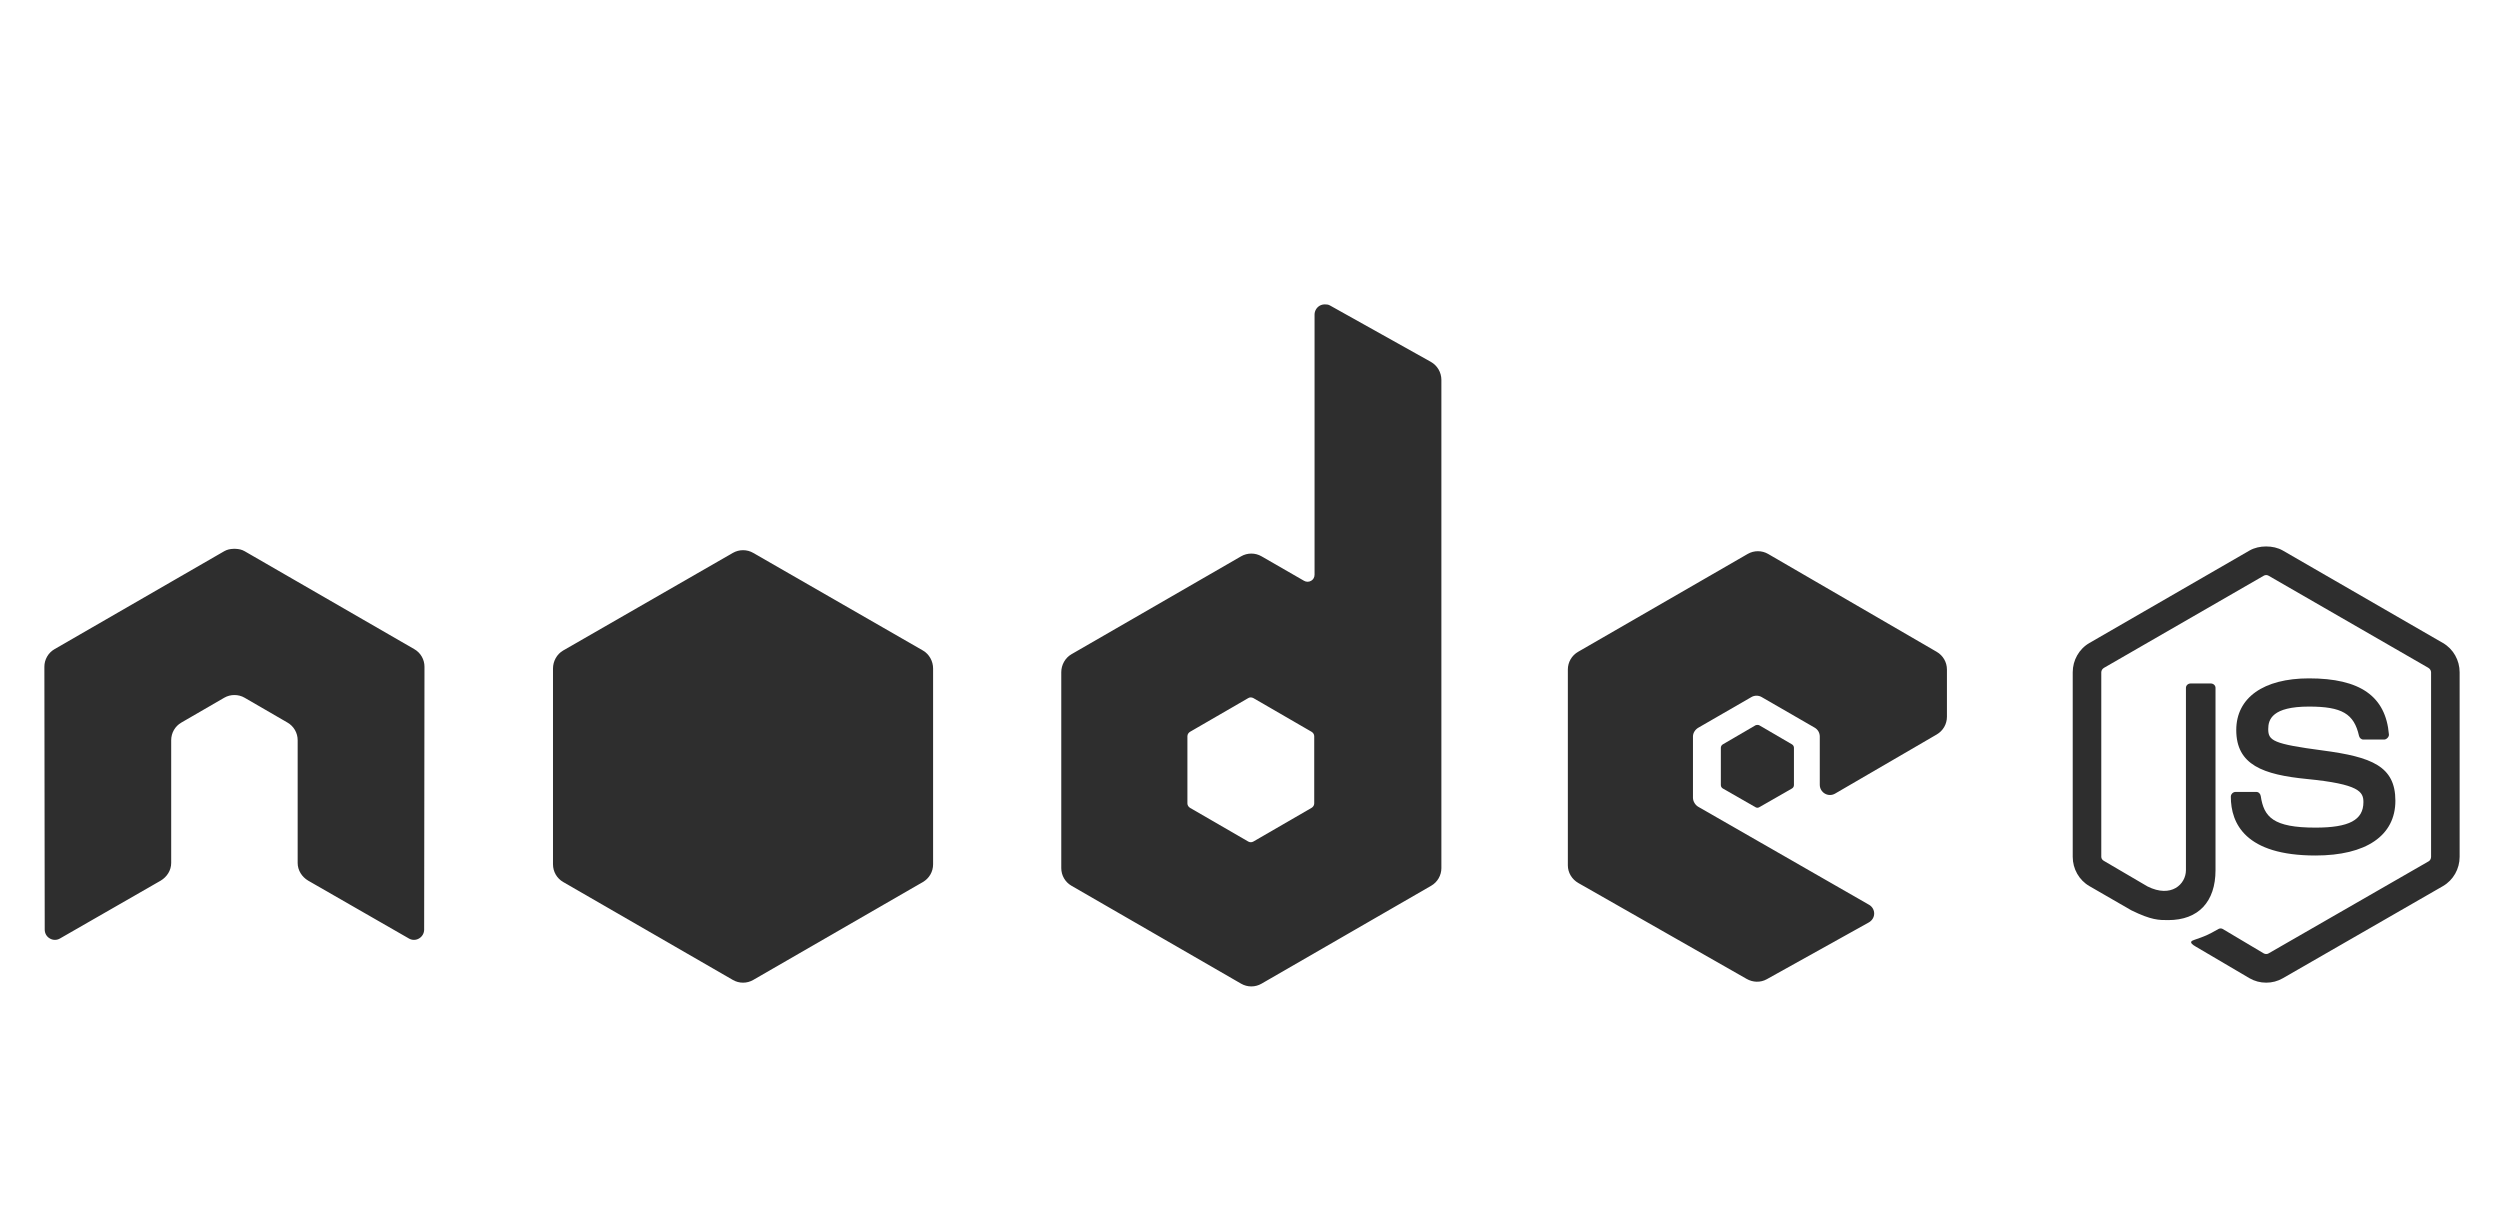 <svg width="248" height="120" viewBox="0 0 248 120" fill="none" xmlns="http://www.w3.org/2000/svg">
<g filter="url(#filter0_d_3_152)">
<path d="M224.804 50.208C224.221 50.208 223.654 50.329 223.152 50.613L207.267 59.786C206.239 60.379 205.614 61.497 205.614 62.687V81.001C205.614 82.19 206.239 83.307 207.267 83.901L211.415 86.296C213.431 87.289 214.174 87.274 215.091 87.274C218.075 87.274 219.779 85.463 219.779 82.316V64.238C219.779 63.983 219.558 63.8 219.307 63.8H217.317C217.062 63.8 216.845 63.983 216.845 64.238V82.316C216.845 83.711 215.392 85.114 213.034 83.935L208.717 81.405C208.564 81.323 208.447 81.176 208.447 81.001V62.687C208.447 62.513 208.563 62.337 208.717 62.249L224.568 53.109C224.64 53.068 224.721 53.045 224.804 53.045C224.887 53.045 224.969 53.068 225.04 53.109L240.892 62.249C241.043 62.34 241.162 62.508 241.162 62.688V81.001C241.162 81.176 241.074 81.355 240.926 81.44L225.04 90.579C224.905 90.66 224.717 90.66 224.568 90.579L220.487 88.151C220.425 88.118 220.356 88.1 220.285 88.1C220.215 88.1 220.145 88.118 220.083 88.151C218.957 88.79 218.745 88.864 217.688 89.23C217.428 89.321 217.033 89.462 217.823 89.905L223.152 93.041C223.654 93.331 224.225 93.483 224.805 93.48C225.385 93.484 225.955 93.332 226.457 93.042L242.342 83.901C243.37 83.304 243.995 82.191 243.995 81.001V62.687C243.995 61.498 243.37 60.381 242.342 59.787L226.457 50.614C225.959 50.329 225.388 50.209 224.805 50.209L224.804 50.208Z" fill="#2E2E2E"/>
<path d="M229.055 63.294C224.531 63.294 221.837 65.219 221.837 68.421C221.837 71.893 224.511 72.848 228.853 73.277C234.046 73.786 234.451 74.548 234.451 75.571C234.451 77.344 233.037 78.1 229.696 78.1C225.497 78.1 224.575 77.052 224.266 74.964C224.229 74.74 224.056 74.559 223.827 74.559H221.77C221.517 74.559 221.298 74.777 221.298 75.031C221.298 77.704 222.752 80.866 229.696 80.866C234.722 80.866 237.622 78.893 237.622 75.436C237.622 72.009 235.28 71.089 230.404 70.445C225.477 69.793 225.008 69.473 225.008 68.32C225.008 67.367 225.406 66.093 229.055 66.093C232.314 66.093 233.519 66.796 234.013 68.994C234.056 69.2 234.238 69.365 234.451 69.365H236.509C236.635 69.365 236.758 69.287 236.846 69.196C236.932 69.099 236.993 68.99 236.981 68.859C236.662 65.075 234.138 63.294 229.055 63.294Z" fill="#2E2E2E"/>
<path d="M131.416 26.195C131.239 26.195 131.064 26.241 130.91 26.329C130.757 26.419 130.63 26.547 130.541 26.701C130.452 26.855 130.405 27.029 130.404 27.206V53.007C130.404 53.261 130.287 53.487 130.067 53.614C129.96 53.677 129.838 53.71 129.713 53.71C129.589 53.71 129.467 53.677 129.359 53.614L125.143 51.186C124.836 51.008 124.487 50.915 124.131 50.915C123.776 50.915 123.427 51.008 123.119 51.186L106.29 60.899C105.661 61.263 105.278 61.961 105.278 62.687V82.114C105.278 82.839 105.661 83.504 106.29 83.867L123.119 93.581C123.427 93.759 123.776 93.853 124.131 93.853C124.487 93.853 124.836 93.759 125.143 93.581L141.973 83.867C142.281 83.69 142.537 83.434 142.714 83.126C142.892 82.818 142.985 82.469 142.985 82.114V33.682C142.984 33.318 142.887 32.961 142.704 32.647C142.52 32.333 142.256 32.073 141.939 31.895L131.922 26.296C131.765 26.208 131.591 26.193 131.416 26.195ZM23.154 50.444C22.833 50.457 22.531 50.513 22.244 50.68L5.414 60.394C5.105 60.571 4.849 60.826 4.672 61.134C4.494 61.442 4.401 61.792 4.402 62.147L4.436 88.219C4.436 88.581 4.623 88.918 4.942 89.095C5.094 89.187 5.269 89.235 5.448 89.235C5.626 89.235 5.801 89.187 5.954 89.095L15.937 83.362C16.569 82.986 16.982 82.332 16.982 81.608V69.432C16.982 68.706 17.364 68.039 17.994 67.678L22.243 65.216C22.55 65.038 22.9 64.945 23.255 64.947C23.602 64.947 23.958 65.033 24.267 65.216L28.516 67.678C28.825 67.855 29.081 68.111 29.259 68.419C29.437 68.727 29.53 69.077 29.528 69.432V81.607C29.528 82.332 29.946 82.99 30.574 83.361L40.557 89.095C40.709 89.187 40.884 89.235 41.063 89.235C41.241 89.235 41.416 89.187 41.569 89.095C41.722 89.006 41.85 88.878 41.939 88.724C42.028 88.57 42.075 88.396 42.075 88.218L42.108 62.147C42.11 61.791 42.017 61.441 41.839 61.133C41.662 60.825 41.405 60.57 41.096 60.394L24.267 50.68C23.982 50.513 23.679 50.457 23.356 50.444H23.154ZM174.384 50.68C174.032 50.68 173.688 50.769 173.372 50.95L156.543 60.663C156.235 60.841 155.979 61.096 155.801 61.404C155.623 61.712 155.53 62.062 155.531 62.417V81.844C155.531 82.574 155.942 83.236 156.576 83.598L173.271 93.109C173.887 93.46 174.64 93.487 175.261 93.141L185.379 87.509C185.7 87.331 185.917 86.998 185.918 86.633C185.92 86.455 185.874 86.279 185.785 86.125C185.696 85.971 185.568 85.843 185.413 85.756L168.482 76.042C168.165 75.861 167.942 75.495 167.942 75.132V69.061C167.942 68.698 168.167 68.365 168.482 68.184L173.743 65.148C173.897 65.059 174.071 65.013 174.249 65.013C174.427 65.013 174.601 65.059 174.755 65.148L180.016 68.184C180.17 68.273 180.298 68.4 180.387 68.554C180.476 68.708 180.522 68.883 180.522 69.061V73.85C180.522 74.028 180.568 74.202 180.657 74.356C180.746 74.51 180.874 74.638 181.028 74.727C181.343 74.909 181.725 74.909 182.039 74.727L192.124 68.859C192.432 68.681 192.687 68.425 192.865 68.118C193.043 67.81 193.136 67.46 193.136 67.105V62.418C193.136 61.693 192.752 61.027 192.124 60.663L175.396 50.95C175.088 50.772 174.739 50.679 174.384 50.68ZM124.064 65.183C124.152 65.183 124.255 65.204 124.334 65.25L130.101 68.589C130.258 68.679 130.371 68.847 130.371 69.027V75.705C130.371 75.886 130.259 76.053 130.101 76.144L124.334 79.482C124.257 79.526 124.169 79.549 124.081 79.549C123.992 79.549 123.905 79.526 123.828 79.482L118.061 76.144C117.904 76.053 117.791 75.886 117.791 75.705V69.027C117.791 68.846 117.904 68.68 118.061 68.589L123.828 65.25C123.899 65.206 123.981 65.183 124.064 65.183L124.064 65.183Z" fill="#2E2E2E"/>
<path d="M73.71 50.579C73.359 50.579 73.013 50.668 72.698 50.849L55.869 60.529C55.239 60.891 54.857 61.59 54.857 62.316V81.742C54.857 82.469 55.24 83.133 55.869 83.496L72.698 93.209C73.006 93.388 73.355 93.482 73.71 93.482C74.066 93.482 74.415 93.388 74.722 93.209L91.552 83.496C91.86 83.319 92.115 83.063 92.293 82.755C92.471 82.447 92.564 82.098 92.563 81.742V62.316C92.563 61.589 92.181 60.891 91.552 60.529L74.722 50.849C74.415 50.671 74.065 50.578 73.71 50.579ZM174.35 67.915C174.283 67.915 174.209 67.915 174.148 67.948L170.911 69.837C170.85 69.871 170.8 69.919 170.764 69.979C170.729 70.038 170.709 70.105 170.708 70.174V73.884C170.708 74.024 170.789 74.152 170.911 74.222L174.148 76.076C174.27 76.147 174.399 76.147 174.519 76.076L177.757 74.221C177.817 74.188 177.867 74.139 177.903 74.08C177.938 74.02 177.958 73.953 177.959 73.884V70.174C177.958 70.105 177.938 70.038 177.903 69.979C177.867 69.919 177.817 69.871 177.757 69.837L174.519 67.948C174.459 67.913 174.418 67.915 174.35 67.915Z" fill="#2E2E2E"/>
</g>
<defs>
<filter id="filter0_d_3_152" x="0" y="0" width="248" height="128" filterUnits="userSpaceOnUse" color-interpolation-filters="sRGB">
<feFlood flood-opacity="0" result="BackgroundImageFix"/>
<feColorMatrix in="SourceAlpha" type="matrix" values="0 0 0 0 0 0 0 0 0 0 0 0 0 0 0 0 0 0 127 0" result="hardAlpha"/>
<feOffset dy="4"/>
<feGaussianBlur stdDeviation="2"/>
<feComposite in2="hardAlpha" operator="out"/>
<feColorMatrix type="matrix" values="0 0 0 0 0 0 0 0 0 0 0 0 0 0 0 0 0 0 0.25 0"/>
<feBlend mode="normal" in2="BackgroundImageFix" result="effect1_dropShadow_3_152"/>
<feBlend mode="normal" in="SourceGraphic" in2="effect1_dropShadow_3_152" result="shape"/>
</filter>
</defs>
</svg>

